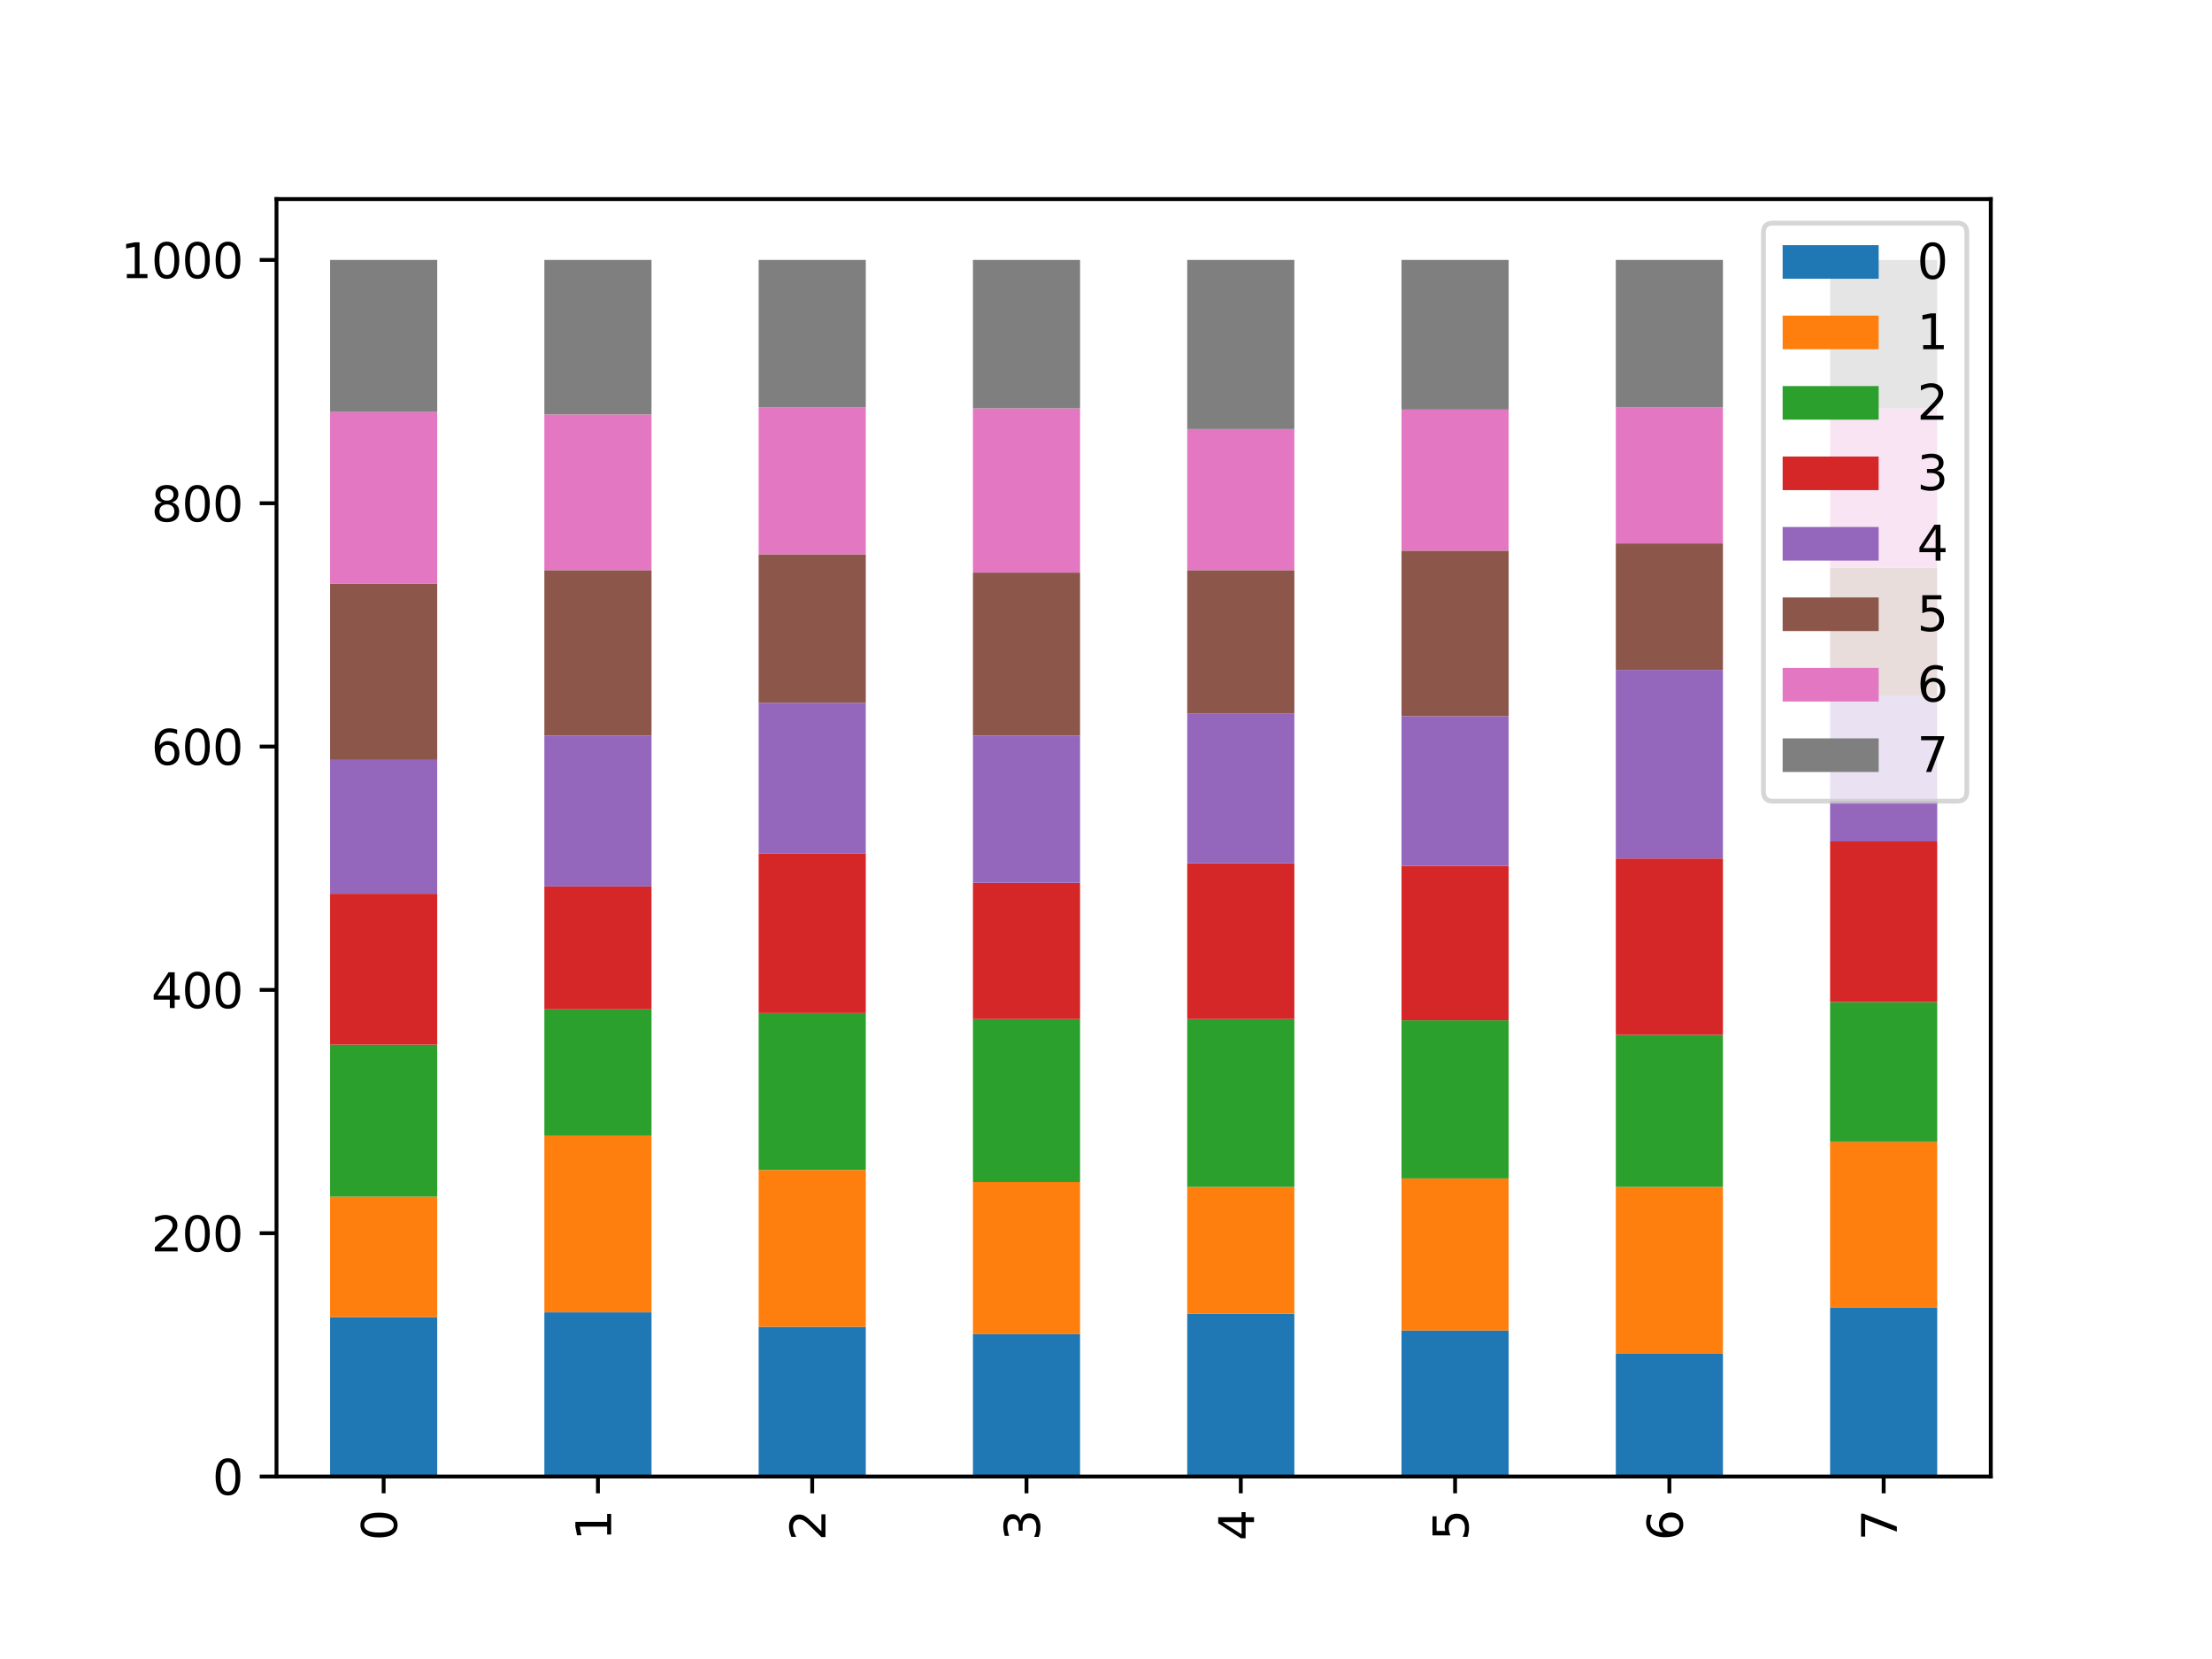 <?xml version="1.0" encoding="utf-8" standalone="no"?>
<!DOCTYPE svg PUBLIC "-//W3C//DTD SVG 1.1//EN"
  "http://www.w3.org/Graphics/SVG/1.1/DTD/svg11.dtd">
<svg xmlns:xlink="http://www.w3.org/1999/xlink" width="460.8pt" height="345.6pt" viewBox="0 0 460.8 345.6" xmlns="http://www.w3.org/2000/svg" version="1.1">
 <defs>
  <style type="text/css">*{stroke-linejoin: round; stroke-linecap: butt}</style>
 </defs>
 <g id="figure_1">
  <g id="patch_1">
   <path d="M 0 345.6 
L 460.8 345.6 
L 460.8 0 
L 0 0 
z
" style="fill: #ffffff"/>
  </g>
  <g id="axes_1">
   <g id="patch_2">
    <path d="M 57.6 307.584 
L 414.72 307.584 
L 414.72 41.472 
L 57.6 41.472 
z
" style="fill: #ffffff"/>
   </g>
   <g id="patch_3">
    <path d="M 68.76 307.584 
L 91.08 307.584 
L 91.08 274.383 
L 68.76 274.383 
z
" clip-path="url(#p12f128960b)" style="fill: #1f77b4"/>
   </g>
   <g id="patch_4">
    <path d="M 113.4 307.584 
L 135.72 307.584 
L 135.72 273.37 
L 113.4 273.37 
z
" clip-path="url(#p12f128960b)" style="fill: #1f77b4"/>
   </g>
   <g id="patch_5">
    <path d="M 158.04 307.584 
L 180.36 307.584 
L 180.36 276.411 
L 158.04 276.411 
z
" clip-path="url(#p12f128960b)" style="fill: #1f77b4"/>
   </g>
   <g id="patch_6">
    <path d="M 202.68 307.584 
L 225 307.584 
L 225 277.932 
L 202.68 277.932 
z
" clip-path="url(#p12f128960b)" style="fill: #1f77b4"/>
   </g>
   <g id="patch_7">
    <path d="M 247.32 307.584 
L 269.64 307.584 
L 269.64 273.623 
L 247.32 273.623 
z
" clip-path="url(#p12f128960b)" style="fill: #1f77b4"/>
   </g>
   <g id="patch_8">
    <path d="M 291.96 307.584 
L 314.28 307.584 
L 314.28 277.171 
L 291.96 277.171 
z
" clip-path="url(#p12f128960b)" style="fill: #1f77b4"/>
   </g>
   <g id="patch_9">
    <path d="M 336.6 307.584 
L 358.92 307.584 
L 358.92 281.987 
L 336.6 281.987 
z
" clip-path="url(#p12f128960b)" style="fill: #1f77b4"/>
   </g>
   <g id="patch_10">
    <path d="M 381.24 307.584 
L 403.56 307.584 
L 403.56 272.356 
L 381.24 272.356 
z
" clip-path="url(#p12f128960b)" style="fill: #1f77b4"/>
   </g>
   <g id="patch_11">
    <path d="M 68.76 274.383 
L 91.08 274.383 
L 91.08 249.293 
L 68.76 249.293 
z
" clip-path="url(#p12f128960b)" style="fill: #ff7f0e"/>
   </g>
   <g id="patch_12">
    <path d="M 113.4 273.37 
L 135.72 273.37 
L 135.72 236.621 
L 113.4 236.621 
z
" clip-path="url(#p12f128960b)" style="fill: #ff7f0e"/>
   </g>
   <g id="patch_13">
    <path d="M 158.04 276.411 
L 180.36 276.411 
L 180.36 243.717 
L 158.04 243.717 
z
" clip-path="url(#p12f128960b)" style="fill: #ff7f0e"/>
   </g>
   <g id="patch_14">
    <path d="M 202.68 277.932 
L 225 277.932 
L 225 246.252 
L 202.68 246.252 
z
" clip-path="url(#p12f128960b)" style="fill: #ff7f0e"/>
   </g>
   <g id="patch_15">
    <path d="M 247.32 273.623 
L 269.64 273.623 
L 269.64 247.265 
L 247.32 247.265 
z
" clip-path="url(#p12f128960b)" style="fill: #ff7f0e"/>
   </g>
   <g id="patch_16">
    <path d="M 291.96 277.171 
L 314.28 277.171 
L 314.28 245.491 
L 291.96 245.491 
z
" clip-path="url(#p12f128960b)" style="fill: #ff7f0e"/>
   </g>
   <g id="patch_17">
    <path d="M 336.6 281.987 
L 358.92 281.987 
L 358.92 247.265 
L 336.6 247.265 
z
" clip-path="url(#p12f128960b)" style="fill: #ff7f0e"/>
   </g>
   <g id="patch_18">
    <path d="M 381.24 272.356 
L 403.56 272.356 
L 403.56 237.888 
L 381.24 237.888 
z
" clip-path="url(#p12f128960b)" style="fill: #ff7f0e"/>
   </g>
   <g id="patch_19">
    <path d="M 68.76 249.293 
L 91.08 249.293 
L 91.08 217.613 
L 68.76 217.613 
z
" clip-path="url(#p12f128960b)" style="fill: #2ca02c"/>
   </g>
   <g id="patch_20">
    <path d="M 113.4 236.621 
L 135.72 236.621 
L 135.72 210.263 
L 113.4 210.263 
z
" clip-path="url(#p12f128960b)" style="fill: #2ca02c"/>
   </g>
   <g id="patch_21">
    <path d="M 158.04 243.717 
L 180.36 243.717 
L 180.36 211.023 
L 158.04 211.023 
z
" clip-path="url(#p12f128960b)" style="fill: #2ca02c"/>
   </g>
   <g id="patch_22">
    <path d="M 202.68 246.252 
L 225 246.252 
L 225 212.291 
L 202.68 212.291 
z
" clip-path="url(#p12f128960b)" style="fill: #2ca02c"/>
   </g>
   <g id="patch_23">
    <path d="M 247.32 247.265 
L 269.64 247.265 
L 269.64 212.291 
L 247.32 212.291 
z
" clip-path="url(#p12f128960b)" style="fill: #2ca02c"/>
   </g>
   <g id="patch_24">
    <path d="M 291.96 245.491 
L 314.28 245.491 
L 314.28 212.544 
L 291.96 212.544 
z
" clip-path="url(#p12f128960b)" style="fill: #2ca02c"/>
   </g>
   <g id="patch_25">
    <path d="M 336.6 247.265 
L 358.92 247.265 
L 358.92 215.585 
L 336.6 215.585 
z
" clip-path="url(#p12f128960b)" style="fill: #2ca02c"/>
   </g>
   <g id="patch_26">
    <path d="M 381.24 237.888 
L 403.56 237.888 
L 403.56 208.742 
L 381.24 208.742 
z
" clip-path="url(#p12f128960b)" style="fill: #2ca02c"/>
   </g>
   <g id="patch_27">
    <path d="M 68.76 217.613 
L 91.08 217.613 
L 91.08 186.186 
L 68.76 186.186 
z
" clip-path="url(#p12f128960b)" style="fill: #d62728"/>
   </g>
   <g id="patch_28">
    <path d="M 113.4 210.263 
L 135.72 210.263 
L 135.72 184.666 
L 113.4 184.666 
z
" clip-path="url(#p12f128960b)" style="fill: #d62728"/>
   </g>
   <g id="patch_29">
    <path d="M 158.04 211.023 
L 180.36 211.023 
L 180.36 177.823 
L 158.04 177.823 
z
" clip-path="url(#p12f128960b)" style="fill: #d62728"/>
   </g>
   <g id="patch_30">
    <path d="M 202.68 212.291 
L 225 212.291 
L 225 183.905 
L 202.68 183.905 
z
" clip-path="url(#p12f128960b)" style="fill: #d62728"/>
   </g>
   <g id="patch_31">
    <path d="M 247.32 212.291 
L 269.64 212.291 
L 269.64 179.85 
L 247.32 179.85 
z
" clip-path="url(#p12f128960b)" style="fill: #d62728"/>
   </g>
   <g id="patch_32">
    <path d="M 291.96 212.544 
L 314.28 212.544 
L 314.28 180.357 
L 291.96 180.357 
z
" clip-path="url(#p12f128960b)" style="fill: #d62728"/>
   </g>
   <g id="patch_33">
    <path d="M 336.6 215.585 
L 358.92 215.585 
L 358.92 178.836 
L 336.6 178.836 
z
" clip-path="url(#p12f128960b)" style="fill: #d62728"/>
   </g>
   <g id="patch_34">
    <path d="M 381.24 208.742 
L 403.56 208.742 
L 403.56 175.288 
L 381.24 175.288 
z
" clip-path="url(#p12f128960b)" style="fill: #d62728"/>
   </g>
   <g id="patch_35">
    <path d="M 68.76 186.186 
L 91.08 186.186 
L 91.08 158.308 
L 68.76 158.308 
z
" clip-path="url(#p12f128960b)" style="fill: #9467bd"/>
   </g>
   <g id="patch_36">
    <path d="M 113.4 184.666 
L 135.72 184.666 
L 135.72 153.239 
L 113.4 153.239 
z
" clip-path="url(#p12f128960b)" style="fill: #9467bd"/>
   </g>
   <g id="patch_37">
    <path d="M 158.04 177.823 
L 180.36 177.823 
L 180.36 146.396 
L 158.04 146.396 
z
" clip-path="url(#p12f128960b)" style="fill: #9467bd"/>
   </g>
   <g id="patch_38">
    <path d="M 202.68 183.905 
L 225 183.905 
L 225 153.239 
L 202.68 153.239 
z
" clip-path="url(#p12f128960b)" style="fill: #9467bd"/>
   </g>
   <g id="patch_39">
    <path d="M 247.32 179.85 
L 269.64 179.85 
L 269.64 148.677 
L 247.32 148.677 
z
" clip-path="url(#p12f128960b)" style="fill: #9467bd"/>
   </g>
   <g id="patch_40">
    <path d="M 291.96 180.357 
L 314.28 180.357 
L 314.28 149.184 
L 291.96 149.184 
z
" clip-path="url(#p12f128960b)" style="fill: #9467bd"/>
   </g>
   <g id="patch_41">
    <path d="M 336.6 178.836 
L 358.92 178.836 
L 358.92 139.553 
L 336.6 139.553 
z
" clip-path="url(#p12f128960b)" style="fill: #9467bd"/>
   </g>
   <g id="patch_42">
    <path d="M 381.24 175.288 
L 403.56 175.288 
L 403.56 144.876 
L 381.24 144.876 
z
" clip-path="url(#p12f128960b)" style="fill: #9467bd"/>
   </g>
   <g id="patch_43">
    <path d="M 68.76 158.308 
L 91.08 158.308 
L 91.08 121.559 
L 68.76 121.559 
z
" clip-path="url(#p12f128960b)" style="fill: #8c564b"/>
   </g>
   <g id="patch_44">
    <path d="M 113.4 153.239 
L 135.72 153.239 
L 135.72 118.771 
L 113.4 118.771 
z
" clip-path="url(#p12f128960b)" style="fill: #8c564b"/>
   </g>
   <g id="patch_45">
    <path d="M 158.04 146.396 
L 180.36 146.396 
L 180.36 115.476 
L 158.04 115.476 
z
" clip-path="url(#p12f128960b)" style="fill: #8c564b"/>
   </g>
   <g id="patch_46">
    <path d="M 202.68 153.239 
L 225 153.239 
L 225 119.278 
L 202.68 119.278 
z
" clip-path="url(#p12f128960b)" style="fill: #8c564b"/>
   </g>
   <g id="patch_47">
    <path d="M 247.32 148.677 
L 269.64 148.677 
L 269.64 118.771 
L 247.32 118.771 
z
" clip-path="url(#p12f128960b)" style="fill: #8c564b"/>
   </g>
   <g id="patch_48">
    <path d="M 291.96 149.184 
L 314.28 149.184 
L 314.28 114.716 
L 291.96 114.716 
z
" clip-path="url(#p12f128960b)" style="fill: #8c564b"/>
   </g>
   <g id="patch_49">
    <path d="M 336.6 139.553 
L 358.92 139.553 
L 358.92 113.196 
L 336.6 113.196 
z
" clip-path="url(#p12f128960b)" style="fill: #8c564b"/>
   </g>
   <g id="patch_50">
    <path d="M 381.24 144.876 
L 403.56 144.876 
L 403.56 118.264 
L 381.24 118.264 
z
" clip-path="url(#p12f128960b)" style="fill: #8c564b"/>
   </g>
   <g id="patch_51">
    <path d="M 68.76 121.559 
L 91.08 121.559 
L 91.08 85.824 
L 68.76 85.824 
z
" clip-path="url(#p12f128960b)" style="fill: #e377c2"/>
   </g>
   <g id="patch_52">
    <path d="M 113.4 118.771 
L 135.72 118.771 
L 135.72 86.331 
L 113.4 86.331 
z
" clip-path="url(#p12f128960b)" style="fill: #e377c2"/>
   </g>
   <g id="patch_53">
    <path d="M 158.04 115.476 
L 180.36 115.476 
L 180.36 84.81 
L 158.04 84.81 
z
" clip-path="url(#p12f128960b)" style="fill: #e377c2"/>
   </g>
   <g id="patch_54">
    <path d="M 202.68 119.278 
L 225 119.278 
L 225 85.064 
L 202.68 85.064 
z
" clip-path="url(#p12f128960b)" style="fill: #e377c2"/>
   </g>
   <g id="patch_55">
    <path d="M 247.32 118.771 
L 269.64 118.771 
L 269.64 89.372 
L 247.32 89.372 
z
" clip-path="url(#p12f128960b)" style="fill: #e377c2"/>
   </g>
   <g id="patch_56">
    <path d="M 291.96 114.716 
L 314.28 114.716 
L 314.28 85.317 
L 291.96 85.317 
z
" clip-path="url(#p12f128960b)" style="fill: #e377c2"/>
   </g>
   <g id="patch_57">
    <path d="M 336.6 113.196 
L 358.92 113.196 
L 358.92 84.81 
L 336.6 84.81 
z
" clip-path="url(#p12f128960b)" style="fill: #e377c2"/>
   </g>
   <g id="patch_58">
    <path d="M 381.24 118.264 
L 403.56 118.264 
L 403.56 85.064 
L 381.24 85.064 
z
" clip-path="url(#p12f128960b)" style="fill: #e377c2"/>
   </g>
   <g id="patch_59">
    <path d="M 68.76 85.824 
L 91.08 85.824 
L 91.08 54.144 
L 68.76 54.144 
z
" clip-path="url(#p12f128960b)" style="fill: #7f7f7f"/>
   </g>
   <g id="patch_60">
    <path d="M 113.4 86.331 
L 135.72 86.331 
L 135.72 54.144 
L 113.4 54.144 
z
" clip-path="url(#p12f128960b)" style="fill: #7f7f7f"/>
   </g>
   <g id="patch_61">
    <path d="M 158.04 84.81 
L 180.36 84.81 
L 180.36 54.144 
L 158.04 54.144 
z
" clip-path="url(#p12f128960b)" style="fill: #7f7f7f"/>
   </g>
   <g id="patch_62">
    <path d="M 202.68 85.064 
L 225 85.064 
L 225 54.144 
L 202.68 54.144 
z
" clip-path="url(#p12f128960b)" style="fill: #7f7f7f"/>
   </g>
   <g id="patch_63">
    <path d="M 247.32 89.372 
L 269.64 89.372 
L 269.64 54.144 
L 247.32 54.144 
z
" clip-path="url(#p12f128960b)" style="fill: #7f7f7f"/>
   </g>
   <g id="patch_64">
    <path d="M 291.96 85.317 
L 314.28 85.317 
L 314.28 54.144 
L 291.96 54.144 
z
" clip-path="url(#p12f128960b)" style="fill: #7f7f7f"/>
   </g>
   <g id="patch_65">
    <path d="M 336.6 84.81 
L 358.92 84.81 
L 358.92 54.144 
L 336.6 54.144 
z
" clip-path="url(#p12f128960b)" style="fill: #7f7f7f"/>
   </g>
   <g id="patch_66">
    <path d="M 381.24 85.064 
L 403.56 85.064 
L 403.56 54.144 
L 381.24 54.144 
z
" clip-path="url(#p12f128960b)" style="fill: #7f7f7f"/>
   </g>
   <g id="matplotlib.axis_1">
    <g id="xtick_1">
     <g id="line2d_1">
      <defs>
       <path id="m8cc0c678a1" d="M 0 0 
L 0 3.5 
" style="stroke: #000000; stroke-width: 0.8"/>
      </defs>
      <g>
       <use xlink:href="#m8cc0c678a1" x="79.92" y="307.584" style="stroke: #000000; stroke-width: 0.8"/>
      </g>
     </g>
     <g id="text_1">
      <!-- 0 -->
      <g transform="translate(82.679 320.947) rotate(-90) scale(0.1 -0.1)">
       <defs>
        <path id="DejaVuSans-30" d="M 2034 4250 
Q 1547 4250 1301 3770 
Q 1056 3291 1056 2328 
Q 1056 1369 1301 889 
Q 1547 409 2034 409 
Q 2525 409 2770 889 
Q 3016 1369 3016 2328 
Q 3016 3291 2770 3770 
Q 2525 4250 2034 4250 
z
M 2034 4750 
Q 2819 4750 3233 4129 
Q 3647 3509 3647 2328 
Q 3647 1150 3233 529 
Q 2819 -91 2034 -91 
Q 1250 -91 836 529 
Q 422 1150 422 2328 
Q 422 3509 836 4129 
Q 1250 4750 2034 4750 
z
" transform="scale(0.016)"/>
       </defs>
       <use xlink:href="#DejaVuSans-30"/>
      </g>
     </g>
    </g>
    <g id="xtick_2">
     <g id="line2d_2">
      <g>
       <use xlink:href="#m8cc0c678a1" x="124.56" y="307.584" style="stroke: #000000; stroke-width: 0.8"/>
      </g>
     </g>
     <g id="text_2">
      <!-- 1 -->
      <g transform="translate(127.319 320.947) rotate(-90) scale(0.1 -0.1)">
       <defs>
        <path id="DejaVuSans-31" d="M 794 531 
L 1825 531 
L 1825 4091 
L 703 3866 
L 703 4441 
L 1819 4666 
L 2450 4666 
L 2450 531 
L 3481 531 
L 3481 0 
L 794 0 
L 794 531 
z
" transform="scale(0.016)"/>
       </defs>
       <use xlink:href="#DejaVuSans-31"/>
      </g>
     </g>
    </g>
    <g id="xtick_3">
     <g id="line2d_3">
      <g>
       <use xlink:href="#m8cc0c678a1" x="169.2" y="307.584" style="stroke: #000000; stroke-width: 0.8"/>
      </g>
     </g>
     <g id="text_3">
      <!-- 2 -->
      <g transform="translate(171.959 320.947) rotate(-90) scale(0.1 -0.1)">
       <defs>
        <path id="DejaVuSans-32" d="M 1228 531 
L 3431 531 
L 3431 0 
L 469 0 
L 469 531 
Q 828 903 1448 1529 
Q 2069 2156 2228 2338 
Q 2531 2678 2651 2914 
Q 2772 3150 2772 3378 
Q 2772 3750 2511 3984 
Q 2250 4219 1831 4219 
Q 1534 4219 1204 4116 
Q 875 4013 500 3803 
L 500 4441 
Q 881 4594 1212 4672 
Q 1544 4750 1819 4750 
Q 2544 4750 2975 4387 
Q 3406 4025 3406 3419 
Q 3406 3131 3298 2873 
Q 3191 2616 2906 2266 
Q 2828 2175 2409 1742 
Q 1991 1309 1228 531 
z
" transform="scale(0.016)"/>
       </defs>
       <use xlink:href="#DejaVuSans-32"/>
      </g>
     </g>
    </g>
    <g id="xtick_4">
     <g id="line2d_4">
      <g>
       <use xlink:href="#m8cc0c678a1" x="213.84" y="307.584" style="stroke: #000000; stroke-width: 0.8"/>
      </g>
     </g>
     <g id="text_4">
      <!-- 3 -->
      <g transform="translate(216.599 320.947) rotate(-90) scale(0.1 -0.1)">
       <defs>
        <path id="DejaVuSans-33" d="M 2597 2516 
Q 3050 2419 3304 2112 
Q 3559 1806 3559 1356 
Q 3559 666 3084 287 
Q 2609 -91 1734 -91 
Q 1441 -91 1130 -33 
Q 819 25 488 141 
L 488 750 
Q 750 597 1062 519 
Q 1375 441 1716 441 
Q 2309 441 2620 675 
Q 2931 909 2931 1356 
Q 2931 1769 2642 2001 
Q 2353 2234 1838 2234 
L 1294 2234 
L 1294 2753 
L 1863 2753 
Q 2328 2753 2575 2939 
Q 2822 3125 2822 3475 
Q 2822 3834 2567 4026 
Q 2313 4219 1838 4219 
Q 1578 4219 1281 4162 
Q 984 4106 628 3988 
L 628 4550 
Q 988 4650 1302 4700 
Q 1616 4750 1894 4750 
Q 2613 4750 3031 4423 
Q 3450 4097 3450 3541 
Q 3450 3153 3228 2886 
Q 3006 2619 2597 2516 
z
" transform="scale(0.016)"/>
       </defs>
       <use xlink:href="#DejaVuSans-33"/>
      </g>
     </g>
    </g>
    <g id="xtick_5">
     <g id="line2d_5">
      <g>
       <use xlink:href="#m8cc0c678a1" x="258.48" y="307.584" style="stroke: #000000; stroke-width: 0.8"/>
      </g>
     </g>
     <g id="text_5">
      <!-- 4 -->
      <g transform="translate(261.239 320.947) rotate(-90) scale(0.1 -0.1)">
       <defs>
        <path id="DejaVuSans-34" d="M 2419 4116 
L 825 1625 
L 2419 1625 
L 2419 4116 
z
M 2253 4666 
L 3047 4666 
L 3047 1625 
L 3713 1625 
L 3713 1100 
L 3047 1100 
L 3047 0 
L 2419 0 
L 2419 1100 
L 313 1100 
L 313 1709 
L 2253 4666 
z
" transform="scale(0.016)"/>
       </defs>
       <use xlink:href="#DejaVuSans-34"/>
      </g>
     </g>
    </g>
    <g id="xtick_6">
     <g id="line2d_6">
      <g>
       <use xlink:href="#m8cc0c678a1" x="303.12" y="307.584" style="stroke: #000000; stroke-width: 0.8"/>
      </g>
     </g>
     <g id="text_6">
      <!-- 5 -->
      <g transform="translate(305.879 320.947) rotate(-90) scale(0.1 -0.1)">
       <defs>
        <path id="DejaVuSans-35" d="M 691 4666 
L 3169 4666 
L 3169 4134 
L 1269 4134 
L 1269 2991 
Q 1406 3038 1543 3061 
Q 1681 3084 1819 3084 
Q 2600 3084 3056 2656 
Q 3513 2228 3513 1497 
Q 3513 744 3044 326 
Q 2575 -91 1722 -91 
Q 1428 -91 1123 -41 
Q 819 9 494 109 
L 494 744 
Q 775 591 1075 516 
Q 1375 441 1709 441 
Q 2250 441 2565 725 
Q 2881 1009 2881 1497 
Q 2881 1984 2565 2268 
Q 2250 2553 1709 2553 
Q 1456 2553 1204 2497 
Q 953 2441 691 2322 
L 691 4666 
z
" transform="scale(0.016)"/>
       </defs>
       <use xlink:href="#DejaVuSans-35"/>
      </g>
     </g>
    </g>
    <g id="xtick_7">
     <g id="line2d_7">
      <g>
       <use xlink:href="#m8cc0c678a1" x="347.76" y="307.584" style="stroke: #000000; stroke-width: 0.8"/>
      </g>
     </g>
     <g id="text_7">
      <!-- 6 -->
      <g transform="translate(350.519 320.947) rotate(-90) scale(0.1 -0.1)">
       <defs>
        <path id="DejaVuSans-36" d="M 2113 2584 
Q 1688 2584 1439 2293 
Q 1191 2003 1191 1497 
Q 1191 994 1439 701 
Q 1688 409 2113 409 
Q 2538 409 2786 701 
Q 3034 994 3034 1497 
Q 3034 2003 2786 2293 
Q 2538 2584 2113 2584 
z
M 3366 4563 
L 3366 3988 
Q 3128 4100 2886 4159 
Q 2644 4219 2406 4219 
Q 1781 4219 1451 3797 
Q 1122 3375 1075 2522 
Q 1259 2794 1537 2939 
Q 1816 3084 2150 3084 
Q 2853 3084 3261 2657 
Q 3669 2231 3669 1497 
Q 3669 778 3244 343 
Q 2819 -91 2113 -91 
Q 1303 -91 875 529 
Q 447 1150 447 2328 
Q 447 3434 972 4092 
Q 1497 4750 2381 4750 
Q 2619 4750 2861 4703 
Q 3103 4656 3366 4563 
z
" transform="scale(0.016)"/>
       </defs>
       <use xlink:href="#DejaVuSans-36"/>
      </g>
     </g>
    </g>
    <g id="xtick_8">
     <g id="line2d_8">
      <g>
       <use xlink:href="#m8cc0c678a1" x="392.4" y="307.584" style="stroke: #000000; stroke-width: 0.8"/>
      </g>
     </g>
     <g id="text_8">
      <!-- 7 -->
      <g transform="translate(395.159 320.947) rotate(-90) scale(0.1 -0.1)">
       <defs>
        <path id="DejaVuSans-37" d="M 525 4666 
L 3525 4666 
L 3525 4397 
L 1831 0 
L 1172 0 
L 2766 4134 
L 525 4134 
L 525 4666 
z
" transform="scale(0.016)"/>
       </defs>
       <use xlink:href="#DejaVuSans-37"/>
      </g>
     </g>
    </g>
   </g>
   <g id="matplotlib.axis_2">
    <g id="ytick_1">
     <g id="line2d_9">
      <defs>
       <path id="m107e378526" d="M 0 0 
L -3.5 0 
" style="stroke: #000000; stroke-width: 0.8"/>
      </defs>
      <g>
       <use xlink:href="#m107e378526" x="57.6" y="307.584" style="stroke: #000000; stroke-width: 0.8"/>
      </g>
     </g>
     <g id="text_9">
      <!-- 0 -->
      <g transform="translate(44.237 311.383) scale(0.1 -0.1)">
       <use xlink:href="#DejaVuSans-30"/>
      </g>
     </g>
    </g>
    <g id="ytick_2">
     <g id="line2d_10">
      <g>
       <use xlink:href="#m107e378526" x="57.6" y="256.896" style="stroke: #000000; stroke-width: 0.8"/>
      </g>
     </g>
     <g id="text_10">
      <!-- 200 -->
      <g transform="translate(31.512 260.695) scale(0.1 -0.1)">
       <use xlink:href="#DejaVuSans-32"/>
       <use xlink:href="#DejaVuSans-30" x="63.623"/>
       <use xlink:href="#DejaVuSans-30" x="127.246"/>
      </g>
     </g>
    </g>
    <g id="ytick_3">
     <g id="line2d_11">
      <g>
       <use xlink:href="#m107e378526" x="57.6" y="206.208" style="stroke: #000000; stroke-width: 0.8"/>
      </g>
     </g>
     <g id="text_11">
      <!-- 400 -->
      <g transform="translate(31.512 210.007) scale(0.1 -0.1)">
       <use xlink:href="#DejaVuSans-34"/>
       <use xlink:href="#DejaVuSans-30" x="63.623"/>
       <use xlink:href="#DejaVuSans-30" x="127.246"/>
      </g>
     </g>
    </g>
    <g id="ytick_4">
     <g id="line2d_12">
      <g>
       <use xlink:href="#m107e378526" x="57.6" y="155.52" style="stroke: #000000; stroke-width: 0.8"/>
      </g>
     </g>
     <g id="text_12">
      <!-- 600 -->
      <g transform="translate(31.512 159.319) scale(0.1 -0.1)">
       <use xlink:href="#DejaVuSans-36"/>
       <use xlink:href="#DejaVuSans-30" x="63.623"/>
       <use xlink:href="#DejaVuSans-30" x="127.246"/>
      </g>
     </g>
    </g>
    <g id="ytick_5">
     <g id="line2d_13">
      <g>
       <use xlink:href="#m107e378526" x="57.6" y="104.832" style="stroke: #000000; stroke-width: 0.8"/>
      </g>
     </g>
     <g id="text_13">
      <!-- 800 -->
      <g transform="translate(31.512 108.631) scale(0.1 -0.1)">
       <defs>
        <path id="DejaVuSans-38" d="M 2034 2216 
Q 1584 2216 1326 1975 
Q 1069 1734 1069 1313 
Q 1069 891 1326 650 
Q 1584 409 2034 409 
Q 2484 409 2743 651 
Q 3003 894 3003 1313 
Q 3003 1734 2745 1975 
Q 2488 2216 2034 2216 
z
M 1403 2484 
Q 997 2584 770 2862 
Q 544 3141 544 3541 
Q 544 4100 942 4425 
Q 1341 4750 2034 4750 
Q 2731 4750 3128 4425 
Q 3525 4100 3525 3541 
Q 3525 3141 3298 2862 
Q 3072 2584 2669 2484 
Q 3125 2378 3379 2068 
Q 3634 1759 3634 1313 
Q 3634 634 3220 271 
Q 2806 -91 2034 -91 
Q 1263 -91 848 271 
Q 434 634 434 1313 
Q 434 1759 690 2068 
Q 947 2378 1403 2484 
z
M 1172 3481 
Q 1172 3119 1398 2916 
Q 1625 2713 2034 2713 
Q 2441 2713 2670 2916 
Q 2900 3119 2900 3481 
Q 2900 3844 2670 4047 
Q 2441 4250 2034 4250 
Q 1625 4250 1398 4047 
Q 1172 3844 1172 3481 
z
" transform="scale(0.016)"/>
       </defs>
       <use xlink:href="#DejaVuSans-38"/>
       <use xlink:href="#DejaVuSans-30" x="63.623"/>
       <use xlink:href="#DejaVuSans-30" x="127.246"/>
      </g>
     </g>
    </g>
    <g id="ytick_6">
     <g id="line2d_14">
      <g>
       <use xlink:href="#m107e378526" x="57.6" y="54.144" style="stroke: #000000; stroke-width: 0.8"/>
      </g>
     </g>
     <g id="text_14">
      <!-- 1000 -->
      <g transform="translate(25.15 57.943) scale(0.1 -0.1)">
       <use xlink:href="#DejaVuSans-31"/>
       <use xlink:href="#DejaVuSans-30" x="63.623"/>
       <use xlink:href="#DejaVuSans-30" x="127.246"/>
       <use xlink:href="#DejaVuSans-30" x="190.869"/>
      </g>
     </g>
    </g>
   </g>
   <g id="patch_67">
    <path d="M 57.6 307.584 
L 57.6 41.472 
" style="fill: none; stroke: #000000; stroke-width: 0.8; stroke-linejoin: miter; stroke-linecap: square"/>
   </g>
   <g id="patch_68">
    <path d="M 414.72 307.584 
L 414.72 41.472 
" style="fill: none; stroke: #000000; stroke-width: 0.8; stroke-linejoin: miter; stroke-linecap: square"/>
   </g>
   <g id="patch_69">
    <path d="M 57.6 307.584 
L 414.72 307.584 
" style="fill: none; stroke: #000000; stroke-width: 0.8; stroke-linejoin: miter; stroke-linecap: square"/>
   </g>
   <g id="patch_70">
    <path d="M 57.6 41.472 
L 414.72 41.472 
" style="fill: none; stroke: #000000; stroke-width: 0.8; stroke-linejoin: miter; stroke-linecap: square"/>
   </g>
   <g id="legend_1">
    <g id="patch_71">
     <path d="M 369.358 166.897 
L 407.72 166.897 
Q 409.72 166.897 409.72 164.897 
L 409.72 48.472 
Q 409.72 46.472 407.72 46.472 
L 369.358 46.472 
Q 367.358 46.472 367.358 48.472 
L 367.358 164.897 
Q 367.358 166.897 369.358 166.897 
z
" style="fill: #ffffff; opacity: 0.8; stroke: #cccccc; stroke-linejoin: miter"/>
    </g>
    <g id="patch_72">
     <path d="M 371.358 58.07 
L 391.358 58.07 
L 391.358 51.07 
L 371.358 51.07 
z
" style="fill: #1f77b4"/>
    </g>
    <g id="text_15">
     <!-- 0 -->
     <g transform="translate(399.358 58.07) scale(0.1 -0.1)">
      <use xlink:href="#DejaVuSans-30"/>
     </g>
    </g>
    <g id="patch_73">
     <path d="M 371.358 72.749 
L 391.358 72.749 
L 391.358 65.749 
L 371.358 65.749 
z
" style="fill: #ff7f0e"/>
    </g>
    <g id="text_16">
     <!-- 1 -->
     <g transform="translate(399.358 72.749) scale(0.1 -0.1)">
      <use xlink:href="#DejaVuSans-31"/>
     </g>
    </g>
    <g id="patch_74">
     <path d="M 371.358 87.427 
L 391.358 87.427 
L 391.358 80.427 
L 371.358 80.427 
z
" style="fill: #2ca02c"/>
    </g>
    <g id="text_17">
     <!-- 2 -->
     <g transform="translate(399.358 87.427) scale(0.1 -0.1)">
      <use xlink:href="#DejaVuSans-32"/>
     </g>
    </g>
    <g id="patch_75">
     <path d="M 371.358 102.105 
L 391.358 102.105 
L 391.358 95.105 
L 371.358 95.105 
z
" style="fill: #d62728"/>
    </g>
    <g id="text_18">
     <!-- 3 -->
     <g transform="translate(399.358 102.105) scale(0.1 -0.1)">
      <use xlink:href="#DejaVuSans-33"/>
     </g>
    </g>
    <g id="patch_76">
     <path d="M 371.358 116.783 
L 391.358 116.783 
L 391.358 109.783 
L 371.358 109.783 
z
" style="fill: #9467bd"/>
    </g>
    <g id="text_19">
     <!-- 4 -->
     <g transform="translate(399.358 116.783) scale(0.1 -0.1)">
      <use xlink:href="#DejaVuSans-34"/>
     </g>
    </g>
    <g id="patch_77">
     <path d="M 371.358 131.461 
L 391.358 131.461 
L 391.358 124.461 
L 371.358 124.461 
z
" style="fill: #8c564b"/>
    </g>
    <g id="text_20">
     <!-- 5 -->
     <g transform="translate(399.358 131.461) scale(0.1 -0.1)">
      <use xlink:href="#DejaVuSans-35"/>
     </g>
    </g>
    <g id="patch_78">
     <path d="M 371.358 146.139 
L 391.358 146.139 
L 391.358 139.139 
L 371.358 139.139 
z
" style="fill: #e377c2"/>
    </g>
    <g id="text_21">
     <!-- 6 -->
     <g transform="translate(399.358 146.139) scale(0.1 -0.1)">
      <use xlink:href="#DejaVuSans-36"/>
     </g>
    </g>
    <g id="patch_79">
     <path d="M 371.358 160.817 
L 391.358 160.817 
L 391.358 153.817 
L 371.358 153.817 
z
" style="fill: #7f7f7f"/>
    </g>
    <g id="text_22">
     <!-- 7 -->
     <g transform="translate(399.358 160.817) scale(0.1 -0.1)">
      <use xlink:href="#DejaVuSans-37"/>
     </g>
    </g>
   </g>
  </g>
 </g>
 <defs>
  <clipPath id="p12f128960b">
   <rect x="57.6" y="41.472" width="357.12" height="266.112"/>
  </clipPath>
 </defs>
</svg>
